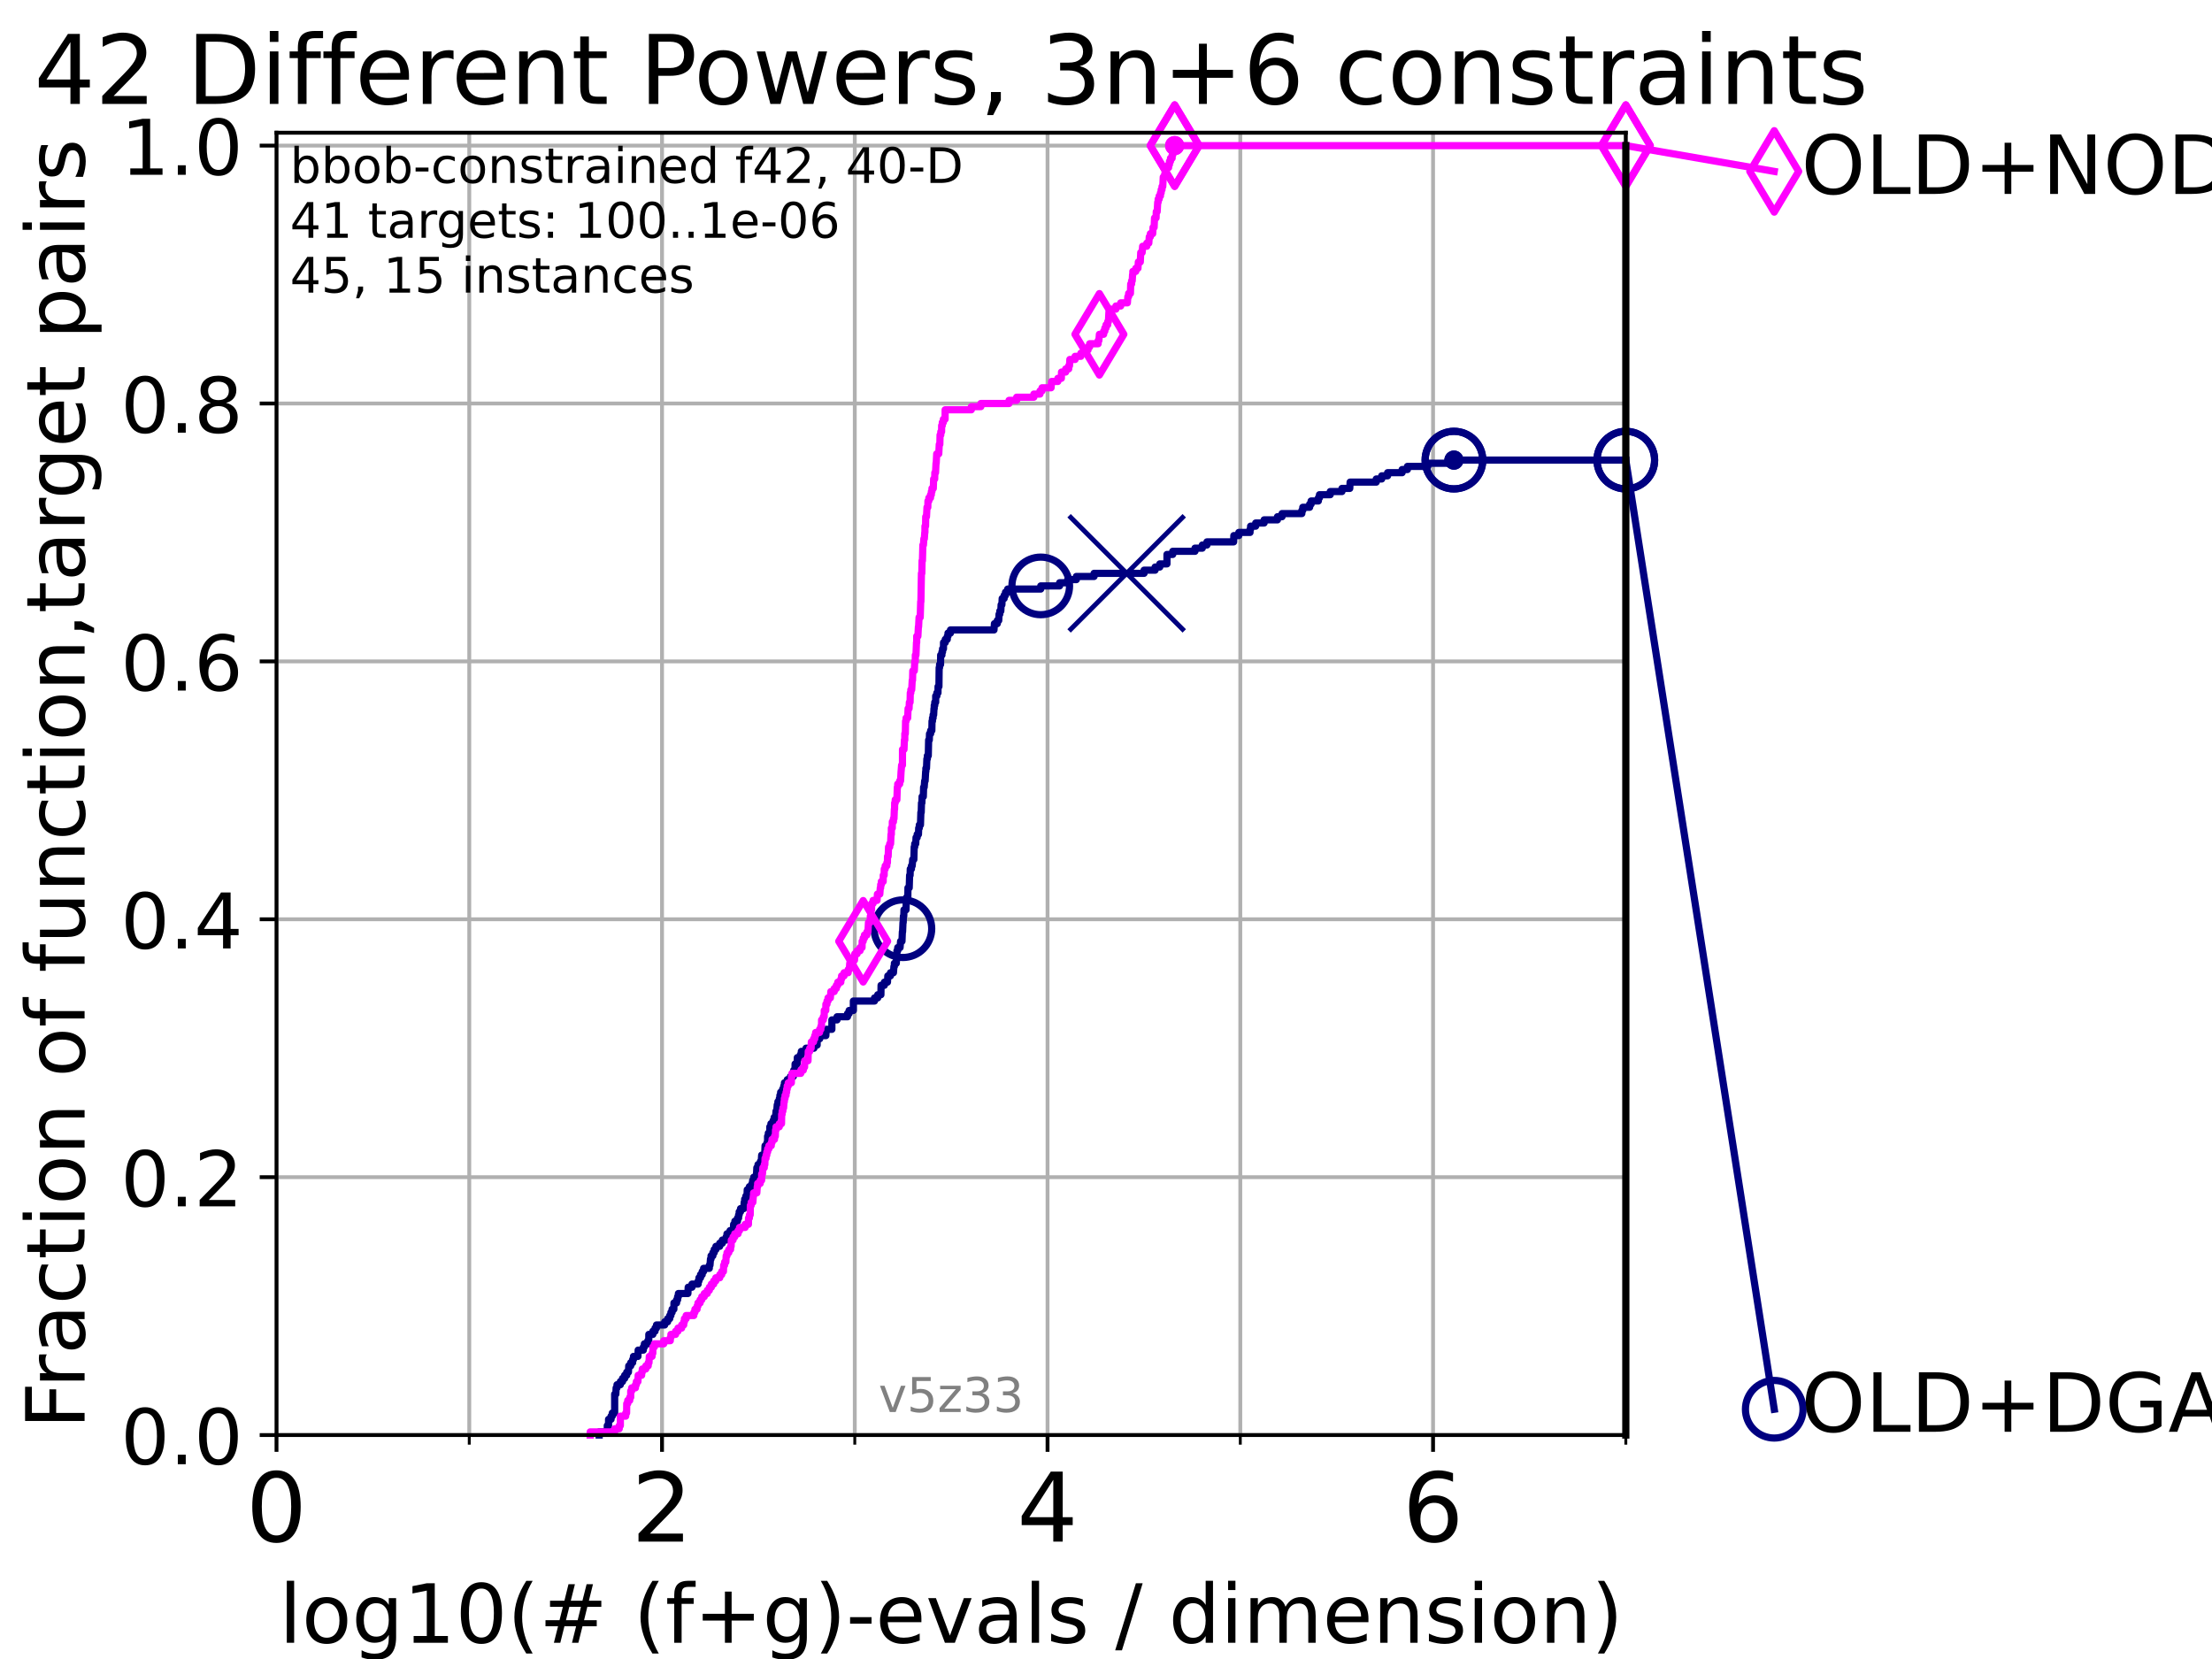 <?xml version="1.0" encoding="utf-8" standalone="no"?>
<!DOCTYPE svg PUBLIC "-//W3C//DTD SVG 1.1//EN"
  "http://www.w3.org/Graphics/SVG/1.1/DTD/svg11.dtd">
<!-- Created with matplotlib (https://matplotlib.org/) -->
<svg height="345.6pt" version="1.1" viewBox="0 0 460.8 345.6" width="460.8pt" xmlns="http://www.w3.org/2000/svg" xmlns:xlink="http://www.w3.org/1999/xlink">
 <defs>
  <style type="text/css">*{stroke-linecap:butt;stroke-linejoin:round;}</style>
 </defs>
 <g id="figure_1">
  <g id="patch_1">
   <path d="M 0 345.6 
L 460.8 345.6 
L 460.8 0 
L 0 0 
z
" style="fill:#ffffff;"/>
  </g>
  <g id="axes_1">
   <g id="patch_2">
    <path d="M 57.6 298.944 
L 338.688 298.944 
L 338.688 27.648 
L 57.6 27.648 
z
" style="fill:#ffffff;"/>
   </g>
   <g id="matplotlib.axis_1">
    <g id="xtick_1">
     <g id="line2d_1">
      <path clip-path="url(#pea77697147)" d="M 57.6 298.944 
L 57.6 27.648 
" style="fill:none;stroke:#b0b0b0;stroke-linecap:square;stroke-width:0.8;"/>
     </g>
     <g id="line2d_2">
      <defs>
       <path d="M 0 0 
L 0 3.5 
" id="ma911fe9daf" style="stroke:#000000;stroke-width:0.8;"/>
      </defs>
      <g>
       <use style="stroke:#000000;stroke-width:0.8;" x="57.6" xlink:href="#ma911fe9daf" y="298.944"/>
      </g>
     </g>
     <g id="text_1">
      <!-- 0 -->
      <g transform="translate(51.237 321.141)scale(0.2 -0.2)">
       <defs>
        <path d="M 31.781 66.406 
Q 24.172 66.406 20.328 58.906 
Q 16.5 51.422 16.5 36.375 
Q 16.5 21.391 20.328 13.891 
Q 24.172 6.391 31.781 6.391 
Q 39.453 6.391 43.281 13.891 
Q 47.125 21.391 47.125 36.375 
Q 47.125 51.422 43.281 58.906 
Q 39.453 66.406 31.781 66.406 
z
M 31.781 74.219 
Q 44.047 74.219 50.516 64.516 
Q 56.984 54.828 56.984 36.375 
Q 56.984 17.969 50.516 8.266 
Q 44.047 -1.422 31.781 -1.422 
Q 19.531 -1.422 13.062 8.266 
Q 6.594 17.969 6.594 36.375 
Q 6.594 54.828 13.062 64.516 
Q 19.531 74.219 31.781 74.219 
z
" id="DejaVuSans-48"/>
       </defs>
       <use xlink:href="#DejaVuSans-48"/>
      </g>
     </g>
    </g>
    <g id="xtick_2">
     <g id="line2d_3">
      <path clip-path="url(#pea77697147)" d="M 137.911 298.944 
L 137.911 27.648 
" style="fill:none;stroke:#b0b0b0;stroke-linecap:square;stroke-width:0.8;"/>
     </g>
     <g id="line2d_4">
      <g>
       <use style="stroke:#000000;stroke-width:0.8;" x="137.911" xlink:href="#ma911fe9daf" y="298.944"/>
      </g>
     </g>
     <g id="text_2">
      <!-- 2 -->
      <g transform="translate(131.548 321.141)scale(0.2 -0.2)">
       <defs>
        <path d="M 19.188 8.297 
L 53.609 8.297 
L 53.609 0 
L 7.328 0 
L 7.328 8.297 
Q 12.938 14.109 22.625 23.891 
Q 32.328 33.688 34.812 36.531 
Q 39.547 41.844 41.422 45.531 
Q 43.312 49.219 43.312 52.781 
Q 43.312 58.594 39.234 62.25 
Q 35.156 65.922 28.609 65.922 
Q 23.969 65.922 18.812 64.312 
Q 13.672 62.703 7.812 59.422 
L 7.812 69.391 
Q 13.766 71.781 18.938 73 
Q 24.125 74.219 28.422 74.219 
Q 39.75 74.219 46.484 68.547 
Q 53.219 62.891 53.219 53.422 
Q 53.219 48.922 51.531 44.891 
Q 49.859 40.875 45.406 35.406 
Q 44.188 33.984 37.641 27.219 
Q 31.109 20.453 19.188 8.297 
z
" id="DejaVuSans-50"/>
       </defs>
       <use xlink:href="#DejaVuSans-50"/>
      </g>
     </g>
    </g>
    <g id="xtick_3">
     <g id="line2d_5">
      <path clip-path="url(#pea77697147)" d="M 218.222 298.944 
L 218.222 27.648 
" style="fill:none;stroke:#b0b0b0;stroke-linecap:square;stroke-width:0.8;"/>
     </g>
     <g id="line2d_6">
      <g>
       <use style="stroke:#000000;stroke-width:0.8;" x="218.222" xlink:href="#ma911fe9daf" y="298.944"/>
      </g>
     </g>
     <g id="text_3">
      <!-- 4 -->
      <g transform="translate(211.859 321.141)scale(0.2 -0.2)">
       <defs>
        <path d="M 37.797 64.312 
L 12.891 25.391 
L 37.797 25.391 
z
M 35.203 72.906 
L 47.609 72.906 
L 47.609 25.391 
L 58.016 25.391 
L 58.016 17.188 
L 47.609 17.188 
L 47.609 0 
L 37.797 0 
L 37.797 17.188 
L 4.891 17.188 
L 4.891 26.703 
z
" id="DejaVuSans-52"/>
       </defs>
       <use xlink:href="#DejaVuSans-52"/>
      </g>
     </g>
    </g>
    <g id="xtick_4">
     <g id="line2d_7">
      <path clip-path="url(#pea77697147)" d="M 298.533 298.944 
L 298.533 27.648 
" style="fill:none;stroke:#b0b0b0;stroke-linecap:square;stroke-width:0.8;"/>
     </g>
     <g id="line2d_8">
      <g>
       <use style="stroke:#000000;stroke-width:0.8;" x="298.533" xlink:href="#ma911fe9daf" y="298.944"/>
      </g>
     </g>
     <g id="text_4">
      <!-- 6 -->
      <g transform="translate(292.17 321.141)scale(0.2 -0.2)">
       <defs>
        <path d="M 33.016 40.375 
Q 26.375 40.375 22.484 35.828 
Q 18.609 31.297 18.609 23.391 
Q 18.609 15.531 22.484 10.953 
Q 26.375 6.391 33.016 6.391 
Q 39.656 6.391 43.531 10.953 
Q 47.406 15.531 47.406 23.391 
Q 47.406 31.297 43.531 35.828 
Q 39.656 40.375 33.016 40.375 
z
M 52.594 71.297 
L 52.594 62.312 
Q 48.875 64.062 45.094 64.984 
Q 41.312 65.922 37.594 65.922 
Q 27.828 65.922 22.672 59.328 
Q 17.531 52.734 16.797 39.406 
Q 19.672 43.656 24.016 45.922 
Q 28.375 48.188 33.594 48.188 
Q 44.578 48.188 50.953 41.516 
Q 57.328 34.859 57.328 23.391 
Q 57.328 12.156 50.688 5.359 
Q 44.047 -1.422 33.016 -1.422 
Q 20.359 -1.422 13.672 8.266 
Q 6.984 17.969 6.984 36.375 
Q 6.984 53.656 15.188 63.938 
Q 23.391 74.219 37.203 74.219 
Q 40.922 74.219 44.703 73.484 
Q 48.484 72.75 52.594 71.297 
z
" id="DejaVuSans-54"/>
       </defs>
       <use xlink:href="#DejaVuSans-54"/>
      </g>
     </g>
    </g>
    <g id="xtick_5">
     <g id="line2d_9">
      <path clip-path="url(#pea77697147)" d="M 97.755 298.944 
L 97.755 27.648 
" style="fill:none;stroke:#b0b0b0;stroke-linecap:square;stroke-width:0.8;"/>
     </g>
     <g id="line2d_10">
      <defs>
       <path d="M 0 0 
L 0 2 
" id="m1c565d3233" style="stroke:#000000;stroke-width:0.6;"/>
      </defs>
      <g>
       <use style="stroke:#000000;stroke-width:0.6;" x="97.755" xlink:href="#m1c565d3233" y="298.944"/>
      </g>
     </g>
    </g>
    <g id="xtick_6">
     <g id="line2d_11">
      <path clip-path="url(#pea77697147)" d="M 178.066 298.944 
L 178.066 27.648 
" style="fill:none;stroke:#b0b0b0;stroke-linecap:square;stroke-width:0.8;"/>
     </g>
     <g id="line2d_12">
      <g>
       <use style="stroke:#000000;stroke-width:0.6;" x="178.066" xlink:href="#m1c565d3233" y="298.944"/>
      </g>
     </g>
    </g>
    <g id="xtick_7">
     <g id="line2d_13">
      <path clip-path="url(#pea77697147)" d="M 258.377 298.944 
L 258.377 27.648 
" style="fill:none;stroke:#b0b0b0;stroke-linecap:square;stroke-width:0.8;"/>
     </g>
     <g id="line2d_14">
      <g>
       <use style="stroke:#000000;stroke-width:0.6;" x="258.377" xlink:href="#m1c565d3233" y="298.944"/>
      </g>
     </g>
    </g>
    <g id="xtick_8">
     <g id="line2d_15">
      <path clip-path="url(#pea77697147)" d="M 338.688 298.944 
L 338.688 27.648 
" style="fill:none;stroke:#b0b0b0;stroke-linecap:square;stroke-width:0.8;"/>
     </g>
     <g id="line2d_16">
      <g>
       <use style="stroke:#000000;stroke-width:0.6;" x="338.688" xlink:href="#m1c565d3233" y="298.944"/>
      </g>
     </g>
    </g>
    <g id="text_5">
     <!-- log10(# (f+g)-evals / dimension) -->
     <g transform="translate(58.145 342.218)scale(0.17 -0.17)">
      <defs>
       <path d="M 9.422 75.984 
L 18.406 75.984 
L 18.406 0 
L 9.422 0 
z
" id="DejaVuSans-108"/>
       <path d="M 30.609 48.391 
Q 23.391 48.391 19.188 42.75 
Q 14.984 37.109 14.984 27.297 
Q 14.984 17.484 19.156 11.844 
Q 23.344 6.203 30.609 6.203 
Q 37.797 6.203 41.984 11.859 
Q 46.188 17.531 46.188 27.297 
Q 46.188 37.016 41.984 42.703 
Q 37.797 48.391 30.609 48.391 
z
M 30.609 56 
Q 42.328 56 49.016 48.375 
Q 55.719 40.766 55.719 27.297 
Q 55.719 13.875 49.016 6.219 
Q 42.328 -1.422 30.609 -1.422 
Q 18.844 -1.422 12.172 6.219 
Q 5.516 13.875 5.516 27.297 
Q 5.516 40.766 12.172 48.375 
Q 18.844 56 30.609 56 
z
" id="DejaVuSans-111"/>
       <path d="M 45.406 27.984 
Q 45.406 37.75 41.375 43.109 
Q 37.359 48.484 30.078 48.484 
Q 22.859 48.484 18.828 43.109 
Q 14.797 37.75 14.797 27.984 
Q 14.797 18.266 18.828 12.891 
Q 22.859 7.516 30.078 7.516 
Q 37.359 7.516 41.375 12.891 
Q 45.406 18.266 45.406 27.984 
z
M 54.391 6.781 
Q 54.391 -7.172 48.188 -13.984 
Q 42 -20.797 29.203 -20.797 
Q 24.469 -20.797 20.266 -20.094 
Q 16.062 -19.391 12.109 -17.922 
L 12.109 -9.188 
Q 16.062 -11.328 19.922 -12.344 
Q 23.781 -13.375 27.781 -13.375 
Q 36.625 -13.375 41.016 -8.766 
Q 45.406 -4.156 45.406 5.172 
L 45.406 9.625 
Q 42.625 4.781 38.281 2.391 
Q 33.938 0 27.875 0 
Q 17.828 0 11.672 7.656 
Q 5.516 15.328 5.516 27.984 
Q 5.516 40.672 11.672 48.328 
Q 17.828 56 27.875 56 
Q 33.938 56 38.281 53.609 
Q 42.625 51.219 45.406 46.391 
L 45.406 54.688 
L 54.391 54.688 
z
" id="DejaVuSans-103"/>
       <path d="M 12.406 8.297 
L 28.516 8.297 
L 28.516 63.922 
L 10.984 60.406 
L 10.984 69.391 
L 28.422 72.906 
L 38.281 72.906 
L 38.281 8.297 
L 54.391 8.297 
L 54.391 0 
L 12.406 0 
z
" id="DejaVuSans-49"/>
       <path d="M 31 75.875 
Q 24.469 64.656 21.281 53.656 
Q 18.109 42.672 18.109 31.391 
Q 18.109 20.125 21.312 9.062 
Q 24.516 -2 31 -13.188 
L 23.188 -13.188 
Q 15.875 -1.703 12.234 9.375 
Q 8.594 20.453 8.594 31.391 
Q 8.594 42.281 12.203 53.312 
Q 15.828 64.359 23.188 75.875 
z
" id="DejaVuSans-40"/>
       <path d="M 51.125 44 
L 36.922 44 
L 32.812 27.688 
L 47.125 27.688 
z
M 43.797 71.781 
L 38.719 51.516 
L 52.984 51.516 
L 58.109 71.781 
L 65.922 71.781 
L 60.891 51.516 
L 76.125 51.516 
L 76.125 44 
L 58.984 44 
L 54.984 27.688 
L 70.516 27.688 
L 70.516 20.219 
L 53.078 20.219 
L 48 0 
L 40.188 0 
L 45.219 20.219 
L 30.906 20.219 
L 25.875 0 
L 18.016 0 
L 23.094 20.219 
L 7.719 20.219 
L 7.719 27.688 
L 24.906 27.688 
L 29 44 
L 13.281 44 
L 13.281 51.516 
L 30.906 51.516 
L 35.891 71.781 
z
" id="DejaVuSans-35"/>
       <path id="DejaVuSans-32"/>
       <path d="M 37.109 75.984 
L 37.109 68.5 
L 28.516 68.5 
Q 23.688 68.5 21.797 66.547 
Q 19.922 64.594 19.922 59.516 
L 19.922 54.688 
L 34.719 54.688 
L 34.719 47.703 
L 19.922 47.703 
L 19.922 0 
L 10.891 0 
L 10.891 47.703 
L 2.297 47.703 
L 2.297 54.688 
L 10.891 54.688 
L 10.891 58.5 
Q 10.891 67.625 15.141 71.797 
Q 19.391 75.984 28.609 75.984 
z
" id="DejaVuSans-102"/>
       <path d="M 46 62.703 
L 46 35.5 
L 73.188 35.5 
L 73.188 27.203 
L 46 27.203 
L 46 0 
L 37.797 0 
L 37.797 27.203 
L 10.594 27.203 
L 10.594 35.5 
L 37.797 35.5 
L 37.797 62.703 
z
" id="DejaVuSans-43"/>
       <path d="M 8.016 75.875 
L 15.828 75.875 
Q 23.141 64.359 26.781 53.312 
Q 30.422 42.281 30.422 31.391 
Q 30.422 20.453 26.781 9.375 
Q 23.141 -1.703 15.828 -13.188 
L 8.016 -13.188 
Q 14.5 -2 17.703 9.062 
Q 20.906 20.125 20.906 31.391 
Q 20.906 42.672 17.703 53.656 
Q 14.5 64.656 8.016 75.875 
z
" id="DejaVuSans-41"/>
       <path d="M 4.891 31.391 
L 31.203 31.391 
L 31.203 23.391 
L 4.891 23.391 
z
" id="DejaVuSans-45"/>
       <path d="M 56.203 29.594 
L 56.203 25.203 
L 14.891 25.203 
Q 15.484 15.922 20.484 11.062 
Q 25.484 6.203 34.422 6.203 
Q 39.594 6.203 44.453 7.469 
Q 49.312 8.734 54.109 11.281 
L 54.109 2.781 
Q 49.266 0.734 44.188 -0.344 
Q 39.109 -1.422 33.891 -1.422 
Q 20.797 -1.422 13.156 6.188 
Q 5.516 13.812 5.516 26.812 
Q 5.516 40.234 12.766 48.109 
Q 20.016 56 32.328 56 
Q 43.359 56 49.781 48.891 
Q 56.203 41.797 56.203 29.594 
z
M 47.219 32.234 
Q 47.125 39.594 43.094 43.984 
Q 39.062 48.391 32.422 48.391 
Q 24.906 48.391 20.391 44.141 
Q 15.875 39.891 15.188 32.172 
z
" id="DejaVuSans-101"/>
       <path d="M 2.984 54.688 
L 12.5 54.688 
L 29.594 8.797 
L 46.688 54.688 
L 56.203 54.688 
L 35.688 0 
L 23.484 0 
z
" id="DejaVuSans-118"/>
       <path d="M 34.281 27.484 
Q 23.391 27.484 19.188 25 
Q 14.984 22.516 14.984 16.5 
Q 14.984 11.719 18.141 8.906 
Q 21.297 6.109 26.703 6.109 
Q 34.188 6.109 38.703 11.406 
Q 43.219 16.703 43.219 25.484 
L 43.219 27.484 
z
M 52.203 31.203 
L 52.203 0 
L 43.219 0 
L 43.219 8.297 
Q 40.141 3.328 35.547 0.953 
Q 30.953 -1.422 24.312 -1.422 
Q 15.922 -1.422 10.953 3.297 
Q 6 8.016 6 15.922 
Q 6 25.141 12.172 29.828 
Q 18.359 34.516 30.609 34.516 
L 43.219 34.516 
L 43.219 35.406 
Q 43.219 41.609 39.141 45 
Q 35.062 48.391 27.688 48.391 
Q 23 48.391 18.547 47.266 
Q 14.109 46.141 10.016 43.891 
L 10.016 52.203 
Q 14.938 54.109 19.578 55.047 
Q 24.219 56 28.609 56 
Q 40.484 56 46.344 49.844 
Q 52.203 43.703 52.203 31.203 
z
" id="DejaVuSans-97"/>
       <path d="M 44.281 53.078 
L 44.281 44.578 
Q 40.484 46.531 36.375 47.5 
Q 32.281 48.484 27.875 48.484 
Q 21.188 48.484 17.844 46.438 
Q 14.5 44.391 14.5 40.281 
Q 14.5 37.156 16.891 35.375 
Q 19.281 33.594 26.516 31.984 
L 29.594 31.297 
Q 39.156 29.25 43.188 25.516 
Q 47.219 21.781 47.219 15.094 
Q 47.219 7.469 41.188 3.016 
Q 35.156 -1.422 24.609 -1.422 
Q 20.219 -1.422 15.453 -0.562 
Q 10.688 0.297 5.422 2 
L 5.422 11.281 
Q 10.406 8.688 15.234 7.391 
Q 20.062 6.109 24.812 6.109 
Q 31.156 6.109 34.562 8.281 
Q 37.984 10.453 37.984 14.406 
Q 37.984 18.062 35.516 20.016 
Q 33.062 21.969 24.703 23.781 
L 21.578 24.516 
Q 13.234 26.266 9.516 29.906 
Q 5.812 33.547 5.812 39.891 
Q 5.812 47.609 11.281 51.797 
Q 16.75 56 26.812 56 
Q 31.781 56 36.172 55.266 
Q 40.578 54.547 44.281 53.078 
z
" id="DejaVuSans-115"/>
       <path d="M 25.391 72.906 
L 33.688 72.906 
L 8.297 -9.281 
L 0 -9.281 
z
" id="DejaVuSans-47"/>
       <path d="M 45.406 46.391 
L 45.406 75.984 
L 54.391 75.984 
L 54.391 0 
L 45.406 0 
L 45.406 8.203 
Q 42.578 3.328 38.25 0.953 
Q 33.938 -1.422 27.875 -1.422 
Q 17.969 -1.422 11.734 6.484 
Q 5.516 14.406 5.516 27.297 
Q 5.516 40.188 11.734 48.094 
Q 17.969 56 27.875 56 
Q 33.938 56 38.25 53.625 
Q 42.578 51.266 45.406 46.391 
z
M 14.797 27.297 
Q 14.797 17.391 18.875 11.75 
Q 22.953 6.109 30.078 6.109 
Q 37.203 6.109 41.297 11.75 
Q 45.406 17.391 45.406 27.297 
Q 45.406 37.203 41.297 42.844 
Q 37.203 48.484 30.078 48.484 
Q 22.953 48.484 18.875 42.844 
Q 14.797 37.203 14.797 27.297 
z
" id="DejaVuSans-100"/>
       <path d="M 9.422 54.688 
L 18.406 54.688 
L 18.406 0 
L 9.422 0 
z
M 9.422 75.984 
L 18.406 75.984 
L 18.406 64.594 
L 9.422 64.594 
z
" id="DejaVuSans-105"/>
       <path d="M 52 44.188 
Q 55.375 50.25 60.062 53.125 
Q 64.75 56 71.094 56 
Q 79.641 56 84.281 50.016 
Q 88.922 44.047 88.922 33.016 
L 88.922 0 
L 79.891 0 
L 79.891 32.719 
Q 79.891 40.578 77.094 44.375 
Q 74.312 48.188 68.609 48.188 
Q 61.625 48.188 57.562 43.547 
Q 53.516 38.922 53.516 30.906 
L 53.516 0 
L 44.484 0 
L 44.484 32.719 
Q 44.484 40.625 41.703 44.406 
Q 38.922 48.188 33.109 48.188 
Q 26.219 48.188 22.156 43.531 
Q 18.109 38.875 18.109 30.906 
L 18.109 0 
L 9.078 0 
L 9.078 54.688 
L 18.109 54.688 
L 18.109 46.188 
Q 21.188 51.219 25.484 53.609 
Q 29.781 56 35.688 56 
Q 41.656 56 45.828 52.969 
Q 50 49.953 52 44.188 
z
" id="DejaVuSans-109"/>
       <path d="M 54.891 33.016 
L 54.891 0 
L 45.906 0 
L 45.906 32.719 
Q 45.906 40.484 42.875 44.328 
Q 39.844 48.188 33.797 48.188 
Q 26.516 48.188 22.312 43.547 
Q 18.109 38.922 18.109 30.906 
L 18.109 0 
L 9.078 0 
L 9.078 54.688 
L 18.109 54.688 
L 18.109 46.188 
Q 21.344 51.125 25.703 53.562 
Q 30.078 56 35.797 56 
Q 45.219 56 50.047 50.172 
Q 54.891 44.344 54.891 33.016 
z
" id="DejaVuSans-110"/>
      </defs>
      <use xlink:href="#DejaVuSans-108"/>
      <use x="27.783" xlink:href="#DejaVuSans-111"/>
      <use x="88.965" xlink:href="#DejaVuSans-103"/>
      <use x="152.441" xlink:href="#DejaVuSans-49"/>
      <use x="216.064" xlink:href="#DejaVuSans-48"/>
      <use x="279.688" xlink:href="#DejaVuSans-40"/>
      <use x="318.701" xlink:href="#DejaVuSans-35"/>
      <use x="402.49" xlink:href="#DejaVuSans-32"/>
      <use x="434.277" xlink:href="#DejaVuSans-40"/>
      <use x="473.291" xlink:href="#DejaVuSans-102"/>
      <use x="508.496" xlink:href="#DejaVuSans-43"/>
      <use x="592.285" xlink:href="#DejaVuSans-103"/>
      <use x="655.762" xlink:href="#DejaVuSans-41"/>
      <use x="694.775" xlink:href="#DejaVuSans-45"/>
      <use x="730.859" xlink:href="#DejaVuSans-101"/>
      <use x="792.383" xlink:href="#DejaVuSans-118"/>
      <use x="851.562" xlink:href="#DejaVuSans-97"/>
      <use x="912.842" xlink:href="#DejaVuSans-108"/>
      <use x="940.625" xlink:href="#DejaVuSans-115"/>
      <use x="992.725" xlink:href="#DejaVuSans-32"/>
      <use x="1024.512" xlink:href="#DejaVuSans-47"/>
      <use x="1058.203" xlink:href="#DejaVuSans-32"/>
      <use x="1089.99" xlink:href="#DejaVuSans-100"/>
      <use x="1153.467" xlink:href="#DejaVuSans-105"/>
      <use x="1181.25" xlink:href="#DejaVuSans-109"/>
      <use x="1278.662" xlink:href="#DejaVuSans-101"/>
      <use x="1340.186" xlink:href="#DejaVuSans-110"/>
      <use x="1403.564" xlink:href="#DejaVuSans-115"/>
      <use x="1455.664" xlink:href="#DejaVuSans-105"/>
      <use x="1483.447" xlink:href="#DejaVuSans-111"/>
      <use x="1544.629" xlink:href="#DejaVuSans-110"/>
      <use x="1608.008" xlink:href="#DejaVuSans-41"/>
     </g>
    </g>
   </g>
   <g id="matplotlib.axis_2">
    <g id="ytick_1">
     <g id="line2d_17">
      <path clip-path="url(#pea77697147)" d="M 57.6 298.944 
L 338.688 298.944 
" style="fill:none;stroke:#b0b0b0;stroke-linecap:square;stroke-width:0.8;"/>
     </g>
     <g id="line2d_18">
      <defs>
       <path d="M 0 0 
L -3.5 0 
" id="m85f3ae86da" style="stroke:#000000;stroke-width:0.8;"/>
      </defs>
      <g>
       <use style="stroke:#000000;stroke-width:0.8;" x="57.6" xlink:href="#m85f3ae86da" y="298.944"/>
      </g>
     </g>
     <g id="text_6">
      <!-- 0.0 -->
      <g transform="translate(25.155 305.023)scale(0.16 -0.16)">
       <defs>
        <path d="M 10.688 12.406 
L 21 12.406 
L 21 0 
L 10.688 0 
z
" id="DejaVuSans-46"/>
       </defs>
       <use xlink:href="#DejaVuSans-48"/>
       <use x="63.623" xlink:href="#DejaVuSans-46"/>
       <use x="95.41" xlink:href="#DejaVuSans-48"/>
      </g>
     </g>
    </g>
    <g id="ytick_2">
     <g id="line2d_19">
      <path clip-path="url(#pea77697147)" d="M 57.6 245.222 
L 338.688 245.222 
" style="fill:none;stroke:#b0b0b0;stroke-linecap:square;stroke-width:0.8;"/>
     </g>
     <g id="line2d_20">
      <g>
       <use style="stroke:#000000;stroke-width:0.8;" x="57.6" xlink:href="#m85f3ae86da" y="245.222"/>
      </g>
     </g>
     <g id="text_7">
      <!-- 0.2 -->
      <g transform="translate(25.155 251.301)scale(0.16 -0.16)">
       <use xlink:href="#DejaVuSans-48"/>
       <use x="63.623" xlink:href="#DejaVuSans-46"/>
       <use x="95.41" xlink:href="#DejaVuSans-50"/>
      </g>
     </g>
    </g>
    <g id="ytick_3">
     <g id="line2d_21">
      <path clip-path="url(#pea77697147)" d="M 57.6 191.5 
L 338.688 191.5 
" style="fill:none;stroke:#b0b0b0;stroke-linecap:square;stroke-width:0.8;"/>
     </g>
     <g id="line2d_22">
      <g>
       <use style="stroke:#000000;stroke-width:0.8;" x="57.6" xlink:href="#m85f3ae86da" y="191.5"/>
      </g>
     </g>
     <g id="text_8">
      <!-- 0.4 -->
      <g transform="translate(25.155 197.579)scale(0.16 -0.16)">
       <use xlink:href="#DejaVuSans-48"/>
       <use x="63.623" xlink:href="#DejaVuSans-46"/>
       <use x="95.41" xlink:href="#DejaVuSans-52"/>
      </g>
     </g>
    </g>
    <g id="ytick_4">
     <g id="line2d_23">
      <path clip-path="url(#pea77697147)" d="M 57.6 137.778 
L 338.688 137.778 
" style="fill:none;stroke:#b0b0b0;stroke-linecap:square;stroke-width:0.8;"/>
     </g>
     <g id="line2d_24">
      <g>
       <use style="stroke:#000000;stroke-width:0.8;" x="57.6" xlink:href="#m85f3ae86da" y="137.778"/>
      </g>
     </g>
     <g id="text_9">
      <!-- 0.6 -->
      <g transform="translate(25.155 143.857)scale(0.16 -0.16)">
       <use xlink:href="#DejaVuSans-48"/>
       <use x="63.623" xlink:href="#DejaVuSans-46"/>
       <use x="95.41" xlink:href="#DejaVuSans-54"/>
      </g>
     </g>
    </g>
    <g id="ytick_5">
     <g id="line2d_25">
      <path clip-path="url(#pea77697147)" d="M 57.6 84.056 
L 338.688 84.056 
" style="fill:none;stroke:#b0b0b0;stroke-linecap:square;stroke-width:0.8;"/>
     </g>
     <g id="line2d_26">
      <g>
       <use style="stroke:#000000;stroke-width:0.8;" x="57.6" xlink:href="#m85f3ae86da" y="84.056"/>
      </g>
     </g>
     <g id="text_10">
      <!-- 0.8 -->
      <g transform="translate(25.155 90.135)scale(0.16 -0.16)">
       <defs>
        <path d="M 31.781 34.625 
Q 24.75 34.625 20.719 30.859 
Q 16.703 27.094 16.703 20.516 
Q 16.703 13.922 20.719 10.156 
Q 24.75 6.391 31.781 6.391 
Q 38.812 6.391 42.859 10.172 
Q 46.922 13.969 46.922 20.516 
Q 46.922 27.094 42.891 30.859 
Q 38.875 34.625 31.781 34.625 
z
M 21.922 38.812 
Q 15.578 40.375 12.031 44.719 
Q 8.5 49.078 8.5 55.328 
Q 8.5 64.062 14.719 69.141 
Q 20.953 74.219 31.781 74.219 
Q 42.672 74.219 48.875 69.141 
Q 55.078 64.062 55.078 55.328 
Q 55.078 49.078 51.531 44.719 
Q 48 40.375 41.703 38.812 
Q 48.828 37.156 52.797 32.312 
Q 56.781 27.484 56.781 20.516 
Q 56.781 9.906 50.312 4.234 
Q 43.844 -1.422 31.781 -1.422 
Q 19.734 -1.422 13.25 4.234 
Q 6.781 9.906 6.781 20.516 
Q 6.781 27.484 10.781 32.312 
Q 14.797 37.156 21.922 38.812 
z
M 18.312 54.391 
Q 18.312 48.734 21.844 45.562 
Q 25.391 42.391 31.781 42.391 
Q 38.141 42.391 41.719 45.562 
Q 45.312 48.734 45.312 54.391 
Q 45.312 60.062 41.719 63.234 
Q 38.141 66.406 31.781 66.406 
Q 25.391 66.406 21.844 63.234 
Q 18.312 60.062 18.312 54.391 
z
" id="DejaVuSans-56"/>
       </defs>
       <use xlink:href="#DejaVuSans-48"/>
       <use x="63.623" xlink:href="#DejaVuSans-46"/>
       <use x="95.41" xlink:href="#DejaVuSans-56"/>
      </g>
     </g>
    </g>
    <g id="ytick_6">
     <g id="line2d_27">
      <path clip-path="url(#pea77697147)" d="M 57.6 30.334 
L 338.688 30.334 
" style="fill:none;stroke:#b0b0b0;stroke-linecap:square;stroke-width:0.8;"/>
     </g>
     <g id="line2d_28">
      <g>
       <use style="stroke:#000000;stroke-width:0.8;" x="57.6" xlink:href="#m85f3ae86da" y="30.334"/>
      </g>
     </g>
     <g id="text_11">
      <!-- 1.0 -->
      <g transform="translate(25.155 36.413)scale(0.16 -0.16)">
       <use xlink:href="#DejaVuSans-49"/>
       <use x="63.623" xlink:href="#DejaVuSans-46"/>
       <use x="95.41" xlink:href="#DejaVuSans-48"/>
      </g>
     </g>
    </g>
    <g id="text_12">
     <!-- Fraction of function,target pairs -->
     <g transform="translate(17.62 297.681)rotate(-90)scale(0.17 -0.17)">
      <defs>
       <path d="M 9.812 72.906 
L 51.703 72.906 
L 51.703 64.594 
L 19.672 64.594 
L 19.672 43.109 
L 48.578 43.109 
L 48.578 34.812 
L 19.672 34.812 
L 19.672 0 
L 9.812 0 
z
" id="DejaVuSans-70"/>
       <path d="M 41.109 46.297 
Q 39.594 47.172 37.812 47.578 
Q 36.031 48 33.891 48 
Q 26.266 48 22.188 43.047 
Q 18.109 38.094 18.109 28.812 
L 18.109 0 
L 9.078 0 
L 9.078 54.688 
L 18.109 54.688 
L 18.109 46.188 
Q 20.953 51.172 25.484 53.578 
Q 30.031 56 36.531 56 
Q 37.453 56 38.578 55.875 
Q 39.703 55.766 41.062 55.516 
z
" id="DejaVuSans-114"/>
       <path d="M 48.781 52.594 
L 48.781 44.188 
Q 44.969 46.297 41.141 47.344 
Q 37.312 48.391 33.406 48.391 
Q 24.656 48.391 19.812 42.844 
Q 14.984 37.312 14.984 27.297 
Q 14.984 17.281 19.812 11.734 
Q 24.656 6.203 33.406 6.203 
Q 37.312 6.203 41.141 7.25 
Q 44.969 8.297 48.781 10.406 
L 48.781 2.094 
Q 45.016 0.344 40.984 -0.531 
Q 36.969 -1.422 32.422 -1.422 
Q 20.062 -1.422 12.781 6.344 
Q 5.516 14.109 5.516 27.297 
Q 5.516 40.672 12.859 48.328 
Q 20.219 56 33.016 56 
Q 37.156 56 41.109 55.141 
Q 45.062 54.297 48.781 52.594 
z
" id="DejaVuSans-99"/>
       <path d="M 18.312 70.219 
L 18.312 54.688 
L 36.812 54.688 
L 36.812 47.703 
L 18.312 47.703 
L 18.312 18.016 
Q 18.312 11.328 20.141 9.422 
Q 21.969 7.516 27.594 7.516 
L 36.812 7.516 
L 36.812 0 
L 27.594 0 
Q 17.188 0 13.234 3.875 
Q 9.281 7.766 9.281 18.016 
L 9.281 47.703 
L 2.688 47.703 
L 2.688 54.688 
L 9.281 54.688 
L 9.281 70.219 
z
" id="DejaVuSans-116"/>
       <path d="M 8.5 21.578 
L 8.5 54.688 
L 17.484 54.688 
L 17.484 21.922 
Q 17.484 14.156 20.5 10.266 
Q 23.531 6.391 29.594 6.391 
Q 36.859 6.391 41.078 11.031 
Q 45.312 15.672 45.312 23.688 
L 45.312 54.688 
L 54.297 54.688 
L 54.297 0 
L 45.312 0 
L 45.312 8.406 
Q 42.047 3.422 37.719 1 
Q 33.406 -1.422 27.688 -1.422 
Q 18.266 -1.422 13.375 4.438 
Q 8.5 10.297 8.5 21.578 
z
M 31.109 56 
z
" id="DejaVuSans-117"/>
       <path d="M 11.719 12.406 
L 22.016 12.406 
L 22.016 4 
L 14.016 -11.625 
L 7.719 -11.625 
L 11.719 4 
z
" id="DejaVuSans-44"/>
       <path d="M 18.109 8.203 
L 18.109 -20.797 
L 9.078 -20.797 
L 9.078 54.688 
L 18.109 54.688 
L 18.109 46.391 
Q 20.953 51.266 25.266 53.625 
Q 29.594 56 35.594 56 
Q 45.562 56 51.781 48.094 
Q 58.016 40.188 58.016 27.297 
Q 58.016 14.406 51.781 6.484 
Q 45.562 -1.422 35.594 -1.422 
Q 29.594 -1.422 25.266 0.953 
Q 20.953 3.328 18.109 8.203 
z
M 48.688 27.297 
Q 48.688 37.203 44.609 42.844 
Q 40.531 48.484 33.406 48.484 
Q 26.266 48.484 22.188 42.844 
Q 18.109 37.203 18.109 27.297 
Q 18.109 17.391 22.188 11.75 
Q 26.266 6.109 33.406 6.109 
Q 40.531 6.109 44.609 11.75 
Q 48.688 17.391 48.688 27.297 
z
" id="DejaVuSans-112"/>
      </defs>
      <use xlink:href="#DejaVuSans-70"/>
      <use x="50.27" xlink:href="#DejaVuSans-114"/>
      <use x="91.383" xlink:href="#DejaVuSans-97"/>
      <use x="152.662" xlink:href="#DejaVuSans-99"/>
      <use x="207.643" xlink:href="#DejaVuSans-116"/>
      <use x="246.852" xlink:href="#DejaVuSans-105"/>
      <use x="274.635" xlink:href="#DejaVuSans-111"/>
      <use x="335.816" xlink:href="#DejaVuSans-110"/>
      <use x="399.195" xlink:href="#DejaVuSans-32"/>
      <use x="430.982" xlink:href="#DejaVuSans-111"/>
      <use x="492.164" xlink:href="#DejaVuSans-102"/>
      <use x="527.369" xlink:href="#DejaVuSans-32"/>
      <use x="559.156" xlink:href="#DejaVuSans-102"/>
      <use x="594.361" xlink:href="#DejaVuSans-117"/>
      <use x="657.74" xlink:href="#DejaVuSans-110"/>
      <use x="721.119" xlink:href="#DejaVuSans-99"/>
      <use x="776.1" xlink:href="#DejaVuSans-116"/>
      <use x="815.309" xlink:href="#DejaVuSans-105"/>
      <use x="843.092" xlink:href="#DejaVuSans-111"/>
      <use x="904.273" xlink:href="#DejaVuSans-110"/>
      <use x="967.652" xlink:href="#DejaVuSans-44"/>
      <use x="999.439" xlink:href="#DejaVuSans-116"/>
      <use x="1038.648" xlink:href="#DejaVuSans-97"/>
      <use x="1099.928" xlink:href="#DejaVuSans-114"/>
      <use x="1139.291" xlink:href="#DejaVuSans-103"/>
      <use x="1202.768" xlink:href="#DejaVuSans-101"/>
      <use x="1264.291" xlink:href="#DejaVuSans-116"/>
      <use x="1303.5" xlink:href="#DejaVuSans-32"/>
      <use x="1335.287" xlink:href="#DejaVuSans-112"/>
      <use x="1398.764" xlink:href="#DejaVuSans-97"/>
      <use x="1460.043" xlink:href="#DejaVuSans-105"/>
      <use x="1487.826" xlink:href="#DejaVuSans-114"/>
      <use x="1528.939" xlink:href="#DejaVuSans-115"/>
     </g>
    </g>
   </g>
   <g id="line2d_29">
    <defs>
     <path d="M 0 1.5 
C 0.398 1.5 0.779 1.342 1.061 1.061 
C 1.342 0.779 1.5 0.398 1.5 0 
C 1.5 -0.398 1.342 -0.779 1.061 -1.061 
C 0.779 -1.342 0.398 -1.5 0 -1.5 
C -0.398 -1.5 -0.779 -1.342 -1.061 -1.061 
C -1.342 -0.779 -1.5 -0.398 -1.5 0 
C -1.5 0.398 -1.342 0.779 -1.061 1.061 
C -0.779 1.342 -0.398 1.5 0 1.5 
z
" id="mdf011c2759" style="stroke:#000080;"/>
    </defs>
    <g>
     <use style="fill:#000080;stroke:#000080;" x="302.882" xlink:href="#mdf011c2759" y="95.849"/>
     <use style="fill:#000080;stroke:#000080;" x="302.882" xlink:href="#mdf011c2759" y="95.849"/>
    </g>
   </g>
   <g id="line2d_30">
    <path d="M 124.818 298.944 
L 124.818 298.289 
L 126.507 298.289 
L 126.507 296.979 
L 126.773 296.979 
L 126.773 295.668 
L 127.294 295.668 
L 127.294 295.013 
L 127.548 295.013 
L 127.548 294.358 
L 128.047 294.358 
L 128.047 290.427 
L 128.291 290.427 
L 128.351 289.117 
L 128.531 289.117 
L 128.531 288.462 
L 129.233 288.462 
L 129.233 287.807 
L 129.686 287.807 
L 129.686 287.151 
L 130.128 287.151 
L 130.128 286.496 
L 130.559 286.496 
L 130.559 285.841 
L 130.914 285.841 
L 130.979 284.531 
L 131.389 284.531 
L 131.389 283.876 
L 131.79 283.876 
L 131.79 283.22 
L 131.963 283.22 
L 131.963 282.565 
L 132.894 282.565 
L 132.94 281.255 
L 134.019 281.255 
L 134.019 280.6 
L 134.236 280.6 
L 134.236 279.945 
L 134.953 279.945 
L 134.953 279.29 
L 135.148 279.29 
L 135.159 277.979 
L 136.005 277.979 
L 136.005 277.324 
L 136.457 277.324 
L 136.457 276.669 
L 136.757 276.669 
L 136.757 276.014 
L 138.469 276.014 
L 138.469 275.359 
L 139.083 275.359 
L 139.083 274.704 
L 139.517 274.704 
L 139.517 274.048 
L 139.762 274.048 
L 139.762 273.393 
L 140.011 273.393 
L 140.011 272.738 
L 140.379 272.738 
L 140.394 271.428 
L 140.944 271.428 
L 140.944 270.773 
L 141.156 270.773 
L 141.156 270.118 
L 141.321 270.118 
L 141.321 269.462 
L 143.305 269.462 
L 143.363 268.152 
L 144.155 268.152 
L 144.155 267.497 
L 145.441 267.497 
L 145.441 266.842 
L 145.604 266.842 
L 145.604 266.187 
L 145.932 266.187 
L 145.932 265.532 
L 146.281 265.532 
L 146.281 264.876 
L 146.57 264.876 
L 146.57 264.221 
L 147.76 264.221 
L 147.76 263.566 
L 147.903 263.566 
L 148.006 262.256 
L 148.127 262.256 
L 148.127 261.601 
L 148.502 261.601 
L 148.502 260.946 
L 148.78 260.946 
L 148.78 260.29 
L 149.141 260.29 
L 149.141 259.635 
L 149.929 259.635 
L 149.929 258.98 
L 150.48 258.98 
L 150.48 258.325 
L 151.264 258.325 
L 151.264 257.67 
L 151.442 257.67 
L 151.442 257.015 
L 152.08 257.015 
L 152.08 256.36 
L 152.767 256.36 
L 152.826 255.049 
L 153.087 255.049 
L 153.087 254.394 
L 153.634 254.394 
L 153.634 253.739 
L 153.862 253.739 
L 153.862 253.084 
L 153.984 253.084 
L 153.984 252.429 
L 154.266 252.429 
L 154.266 251.773 
L 154.946 251.773 
L 155.025 250.463 
L 155.126 250.463 
L 155.126 249.808 
L 155.38 249.808 
L 155.38 249.153 
L 155.609 249.153 
L 155.663 247.843 
L 156.114 247.843 
L 156.114 247.187 
L 156.646 247.187 
L 156.646 246.532 
L 156.789 246.532 
L 156.789 245.877 
L 157.023 245.877 
L 157.023 245.222 
L 157.563 245.222 
L 157.664 243.257 
L 157.907 243.257 
L 157.907 242.601 
L 158.412 242.601 
L 158.412 241.946 
L 158.583 241.946 
L 158.668 240.636 
L 159.291 240.636 
L 159.375 238.671 
L 159.778 238.671 
L 159.778 238.015 
L 159.897 238.015 
L 159.9 236.705 
L 160.055 236.705 
L 160.055 236.05 
L 160.365 236.05 
L 160.365 234.74 
L 160.595 234.74 
L 160.595 234.085 
L 161.054 234.085 
L 161.054 233.429 
L 161.266 233.429 
L 161.266 232.774 
L 161.556 232.774 
L 161.663 231.464 
L 161.806 231.464 
L 161.912 230.154 
L 162.052 230.154 
L 162.052 229.499 
L 162.346 229.499 
L 162.346 228.843 
L 162.466 228.843 
L 162.466 228.188 
L 162.621 228.188 
L 162.621 227.533 
L 163.037 227.533 
L 163.037 226.878 
L 163.267 226.878 
L 163.267 226.223 
L 163.411 226.223 
L 163.411 225.568 
L 164.001 225.568 
L 164.001 224.912 
L 164.664 224.912 
L 164.664 224.257 
L 165.266 224.257 
L 165.353 222.947 
L 165.614 222.947 
L 165.633 221.637 
L 166.062 221.637 
L 166.09 220.326 
L 166.746 220.326 
L 166.746 219.671 
L 166.929 219.671 
L 166.929 219.016 
L 167.905 219.016 
L 167.905 218.361 
L 169.559 218.361 
L 169.559 217.706 
L 170.226 217.706 
L 170.24 216.396 
L 170.766 216.396 
L 170.766 215.74 
L 172.044 215.74 
L 172.112 214.43 
L 173.295 214.43 
L 173.295 212.465 
L 174.372 212.465 
L 174.372 211.81 
L 176.548 211.81 
L 176.548 211.154 
L 176.883 211.154 
L 176.883 210.499 
L 177.771 210.499 
L 177.771 208.534 
L 182.174 208.534 
L 182.174 207.879 
L 182.848 207.879 
L 182.848 207.224 
L 183.51 207.224 
L 183.541 205.258 
L 184.233 205.258 
L 184.233 204.603 
L 184.877 204.603 
L 184.949 203.293 
L 185.497 203.293 
L 185.497 202.638 
L 186.122 202.638 
L 186.219 201.327 
L 186.315 201.327 
L 186.315 200.672 
L 186.714 200.672 
L 186.798 199.362 
L 186.829 199.362 
L 186.85 198.052 
L 187.015 198.052 
L 187.015 197.396 
L 187.499 197.396 
L 187.604 196.086 
L 187.899 196.086 
L 187.979 194.121 
L 188.024 194.121 
L 188.11 192.155 
L 188.155 192.155 
L 188.192 190.845 
L 188.274 190.845 
L 188.312 189.535 
L 188.738 189.535 
L 188.794 187.569 
L 188.868 187.569 
L 188.868 186.914 
L 189.116 186.914 
L 189.143 184.949 
L 189.406 184.949 
L 189.489 182.328 
L 189.592 182.328 
L 189.625 181.018 
L 189.868 181.018 
L 189.868 180.363 
L 190.03 180.363 
L 190.126 179.052 
L 190.373 179.052 
L 190.444 176.432 
L 190.55 176.432 
L 190.55 175.777 
L 190.764 175.777 
L 190.827 174.466 
L 191.063 174.466 
L 191.063 173.811 
L 191.332 173.811 
L 191.379 172.501 
L 191.507 172.501 
L 191.507 171.846 
L 191.749 171.846 
L 191.833 169.225 
L 191.908 169.225 
L 191.962 167.26 
L 192.045 167.26 
L 192.087 165.949 
L 192.344 165.949 
L 192.404 163.984 
L 192.525 163.984 
L 192.622 162.674 
L 192.722 162.674 
L 192.832 160.708 
L 192.874 160.708 
L 192.874 160.053 
L 193.005 160.053 
L 193.085 158.088 
L 193.185 158.088 
L 193.185 157.432 
L 193.378 157.432 
L 193.45 154.157 
L 193.593 154.157 
L 193.634 152.846 
L 193.869 152.846 
L 193.869 152.191 
L 194.121 152.191 
L 194.157 150.226 
L 194.252 150.226 
L 194.252 149.571 
L 194.382 149.571 
L 194.382 148.916 
L 194.498 148.916 
L 194.563 147.605 
L 194.616 147.605 
L 194.616 146.95 
L 194.728 146.95 
L 194.728 146.295 
L 194.92 146.295 
L 194.921 144.985 
L 195.164 144.985 
L 195.164 144.33 
L 195.4 144.33 
L 195.413 143.019 
L 195.598 143.019 
L 195.644 139.088 
L 195.726 139.088 
L 195.726 138.433 
L 195.938 138.433 
L 195.954 136.468 
L 196.22 136.468 
L 196.22 135.813 
L 196.348 135.813 
L 196.348 135.157 
L 196.543 135.157 
L 196.552 133.847 
L 196.916 133.847 
L 196.916 133.192 
L 197.334 133.192 
L 197.334 132.537 
L 197.484 132.537 
L 197.484 131.882 
L 198.001 131.882 
L 198.001 131.227 
L 207.067 131.227 
L 207.158 129.916 
L 207.755 129.916 
L 207.755 129.261 
L 208.055 129.261 
L 208.122 127.951 
L 208.276 127.951 
L 208.276 127.296 
L 208.49 127.296 
L 208.55 125.985 
L 208.713 125.985 
L 208.773 124.675 
L 209.183 124.675 
L 209.183 124.02 
L 209.462 124.02 
L 209.462 123.365 
L 209.915 123.365 
L 209.915 122.71 
L 216.806 122.71 
L 216.806 122.055 
L 220.734 122.055 
L 220.734 121.399 
L 222.426 121.399 
L 222.426 120.744 
L 224.22 120.744 
L 224.22 120.089 
L 227.919 120.089 
L 227.919 119.434 
L 238.333 119.434 
L 238.333 118.779 
L 240.631 118.779 
L 240.631 118.124 
L 241.602 118.124 
L 241.602 117.469 
L 243.098 117.469 
L 243.099 115.503 
L 244.303 115.503 
L 244.303 114.848 
L 248.936 114.848 
L 248.936 114.193 
L 250.46 114.193 
L 250.46 113.538 
L 251.427 113.538 
L 251.427 112.883 
L 256.99 112.883 
L 257.03 111.572 
L 258.066 111.572 
L 258.066 110.917 
L 260.403 110.917 
L 260.403 110.262 
L 260.521 110.262 
L 260.521 109.607 
L 261.583 109.607 
L 261.583 108.952 
L 263.34 108.952 
L 263.34 108.296 
L 266.118 108.296 
L 266.118 107.641 
L 267.073 107.641 
L 267.073 106.986 
L 271.199 106.986 
L 271.199 106.331 
L 271.394 106.331 
L 271.394 105.676 
L 272.822 105.676 
L 272.822 105.021 
L 273.129 105.021 
L 273.129 104.366 
L 274.64 104.366 
L 274.64 103.71 
L 274.869 103.71 
L 274.869 103.055 
L 277.113 103.055 
L 277.113 102.4 
L 279.553 102.4 
L 279.553 101.745 
L 281.182 101.745 
L 281.252 100.435 
L 286.696 100.435 
L 286.696 99.78 
L 287.836 99.78 
L 287.836 99.124 
L 289.065 99.124 
L 289.065 98.469 
L 292.088 98.469 
L 292.088 97.814 
L 293.191 97.814 
L 293.191 97.159 
L 297.443 97.159 
L 297.443 96.504 
L 302.882 96.504 
L 302.882 95.849 
L 338.688 95.849 
L 338.688 95.849 
" style="fill:none;stroke:#000080;stroke-linecap:square;stroke-width:1.5;"/>
   </g>
   <g id="line2d_31">
    <defs>
     <path d="M 0 6 
C 1.591 6 3.117 5.368 4.243 4.243 
C 5.368 3.117 6 1.591 6 0 
C 6 -1.591 5.368 -3.117 4.243 -4.243 
C 3.117 -5.368 1.591 -6 0 -6 
C -1.591 -6 -3.117 -5.368 -4.243 -4.243 
C -5.368 -3.117 -6 -1.591 -6 0 
C -6 1.591 -5.368 3.117 -4.243 4.243 
C -3.117 5.368 -1.591 6 0 6 
z
" id="m05c9f29fa7" style="stroke:#000080;stroke-width:1.5;"/>
    </defs>
    <g>
     <use style="fill-opacity:0;stroke:#000080;stroke-width:1.5;" x="188.091" xlink:href="#m05c9f29fa7" y="193.465"/>
     <use style="fill-opacity:0;stroke:#000080;stroke-width:1.5;" x="216.806" xlink:href="#m05c9f29fa7" y="122.055"/>
     <use style="fill-opacity:0;stroke:#000080;stroke-width:1.5;" x="302.882" xlink:href="#m05c9f29fa7" y="95.849"/>
     <use style="fill-opacity:0;stroke:#000080;stroke-width:1.5;" x="302.882" xlink:href="#m05c9f29fa7" y="95.849"/>
     <use style="fill-opacity:0;stroke:#000080;stroke-width:1.5;" x="338.688" xlink:href="#m05c9f29fa7" y="95.849"/>
    </g>
   </g>
   <g id="line2d_32">
    <path style="fill:none;stroke:#000080;stroke-linecap:square;stroke-width:1.5;"/>
    <g/>
   </g>
   <g id="line2d_33">
    <path clip-path="url(#pea77697147)" d="M 234.705 119.434 
" style="fill:none;stroke:#000080;stroke-linecap:square;stroke-width:1.5;"/>
    <defs>
     <path d="M -12 12 
L 12 -12 
M -12 -12 
L 12 12 
" id="m5879ff709e" style="stroke:#000080;"/>
    </defs>
    <g clip-path="url(#pea77697147)">
     <use style="fill:#000080;stroke:#000080;" x="234.705" xlink:href="#m5879ff709e" y="119.434"/>
    </g>
   </g>
   <g id="line2d_34">
    <defs>
     <path d="M 0 1.5 
C 0.398 1.5 0.779 1.342 1.061 1.061 
C 1.342 0.779 1.5 0.398 1.5 0 
C 1.5 -0.398 1.342 -0.779 1.061 -1.061 
C 0.779 -1.342 0.398 -1.5 0 -1.5 
C -0.398 -1.5 -0.779 -1.342 -1.061 -1.061 
C -1.342 -0.779 -1.5 -0.398 -1.5 0 
C -1.5 0.398 -1.342 0.779 -1.061 1.061 
C -0.779 1.342 -0.398 1.5 0 1.5 
z
" id="m6c85ca1a35" style="stroke:#ff00ff;"/>
    </defs>
    <g>
     <use style="fill:#ff00ff;stroke:#ff00ff;" x="244.707" xlink:href="#m6c85ca1a35" y="30.334"/>
     <use style="fill:#ff00ff;stroke:#ff00ff;" x="244.707" xlink:href="#m6c85ca1a35" y="30.334"/>
    </g>
   </g>
   <g id="line2d_35">
    <path d="M 122.948 298.944 
L 122.948 298.289 
L 128.047 298.289 
L 128.047 297.634 
L 129.002 297.634 
L 129.002 296.979 
L 129.233 296.979 
L 129.233 295.013 
L 130.345 295.013 
L 130.345 294.358 
L 130.532 294.358 
L 130.559 292.393 
L 130.77 292.393 
L 130.77 291.737 
L 131.185 291.737 
L 131.185 291.082 
L 131.389 291.082 
L 131.389 289.772 
L 131.591 289.772 
L 131.591 289.117 
L 132.375 289.117 
L 132.375 288.462 
L 132.565 288.462 
L 132.565 287.807 
L 132.894 287.807 
L 132.94 286.496 
L 133.667 286.496 
L 133.667 285.841 
L 133.8 285.841 
L 133.8 285.186 
L 134.535 285.186 
L 134.535 284.531 
L 135.036 284.531 
L 135.036 283.876 
L 135.199 283.876 
L 135.26 282.565 
L 135.839 282.565 
L 135.839 281.91 
L 135.996 281.91 
L 135.996 280.6 
L 136.324 280.6 
L 136.324 279.945 
L 138.273 279.945 
L 138.273 279.29 
L 139.636 279.29 
L 139.636 278.634 
L 139.762 278.634 
L 139.762 277.979 
L 140.738 277.979 
L 140.738 277.324 
L 141.235 277.324 
L 141.235 276.669 
L 141.997 276.669 
L 141.997 276.014 
L 142.433 276.014 
L 142.433 275.359 
L 142.573 275.359 
L 142.573 274.704 
L 142.937 274.704 
L 142.937 274.048 
L 144.54 274.048 
L 144.54 273.393 
L 144.765 273.393 
L 144.765 272.738 
L 145.213 272.738 
L 145.213 272.083 
L 145.395 272.083 
L 145.395 271.428 
L 145.849 271.428 
L 145.849 270.773 
L 146.194 270.773 
L 146.194 270.118 
L 146.713 270.118 
L 146.713 269.462 
L 147.338 269.462 
L 147.338 268.807 
L 147.77 268.807 
L 147.77 268.152 
L 148.186 268.152 
L 148.186 267.497 
L 148.677 267.497 
L 148.677 266.842 
L 149.109 266.842 
L 149.109 266.187 
L 149.938 266.187 
L 149.938 265.532 
L 150.344 265.532 
L 150.344 264.876 
L 150.704 264.876 
L 150.75 263.566 
L 150.949 263.566 
L 150.949 262.911 
L 151.211 262.911 
L 151.276 261.601 
L 151.446 261.601 
L 151.446 260.946 
L 151.823 260.946 
L 151.823 260.29 
L 152.192 260.29 
L 152.192 259.635 
L 152.307 259.635 
L 152.345 258.325 
L 152.707 258.325 
L 152.707 257.67 
L 153.062 257.67 
L 153.062 257.015 
L 153.75 257.015 
L 153.75 256.36 
L 154.053 256.36 
L 154.053 255.704 
L 155.22 255.704 
L 155.22 255.049 
L 155.916 255.049 
L 155.926 253.739 
L 156.114 253.739 
L 156.114 253.084 
L 156.282 253.084 
L 156.312 251.118 
L 156.482 251.118 
L 156.482 250.463 
L 156.833 250.463 
L 156.93 249.153 
L 156.977 249.153 
L 156.977 248.498 
L 157.664 248.498 
L 157.754 247.187 
L 157.832 247.187 
L 157.832 246.532 
L 158.369 246.532 
L 158.369 245.877 
L 158.663 245.877 
L 158.668 244.567 
L 158.837 244.567 
L 158.921 243.257 
L 159.212 243.257 
L 159.212 242.601 
L 159.334 242.601 
L 159.375 241.291 
L 159.578 241.291 
L 159.578 240.636 
L 159.738 240.636 
L 159.738 239.981 
L 159.914 239.981 
L 159.914 239.326 
L 160.172 239.326 
L 160.172 238.671 
L 160.671 238.671 
L 160.671 238.015 
L 160.828 238.015 
L 160.828 237.36 
L 161.339 237.36 
L 161.339 236.705 
L 161.52 236.705 
L 161.556 235.395 
L 161.663 235.395 
L 161.663 234.74 
L 162.338 234.74 
L 162.338 234.085 
L 162.804 234.085 
L 162.838 232.119 
L 162.938 232.119 
L 162.938 231.464 
L 163.087 231.464 
L 163.087 230.809 
L 163.234 230.809 
L 163.332 229.499 
L 163.397 229.499 
L 163.397 228.843 
L 163.538 228.843 
L 163.538 228.188 
L 163.749 228.188 
L 163.749 227.533 
L 163.875 227.533 
L 163.875 226.878 
L 163.989 226.878 
L 163.989 226.223 
L 164.205 226.223 
L 164.205 225.568 
L 164.855 225.568 
L 164.884 224.257 
L 164.973 224.257 
L 164.973 223.602 
L 166.823 223.602 
L 166.823 222.947 
L 167.346 222.947 
L 167.346 222.292 
L 167.612 222.292 
L 167.628 220.982 
L 168.324 220.982 
L 168.373 219.016 
L 168.686 219.016 
L 168.686 218.361 
L 168.972 218.361 
L 169.012 217.051 
L 169.48 217.051 
L 169.48 216.396 
L 169.73 216.396 
L 169.73 215.74 
L 169.909 215.74 
L 169.909 215.085 
L 170.733 215.085 
L 170.733 214.43 
L 171.008 214.43 
L 171.008 213.775 
L 171.137 213.775 
L 171.152 212.465 
L 171.509 212.465 
L 171.509 211.81 
L 171.695 211.81 
L 171.706 210.499 
L 172.025 210.499 
L 172.044 209.189 
L 172.279 209.189 
L 172.279 208.534 
L 172.492 208.534 
L 172.492 207.879 
L 172.984 207.879 
L 173.077 206.568 
L 173.787 206.568 
L 173.787 205.913 
L 174.227 205.913 
L 174.227 205.258 
L 174.52 205.258 
L 174.52 204.603 
L 175.158 204.603 
L 175.158 203.948 
L 175.316 203.948 
L 175.316 203.293 
L 175.835 203.293 
L 175.835 202.638 
L 176.688 202.638 
L 176.688 201.982 
L 176.925 201.982 
L 177.017 200.672 
L 177.106 200.672 
L 177.106 200.017 
L 178.01 200.017 
L 178.06 198.707 
L 178.547 198.707 
L 178.547 198.052 
L 179.166 198.052 
L 179.166 197.396 
L 179.581 197.396 
L 179.602 196.086 
L 179.817 196.086 
L 179.817 195.431 
L 180.078 195.431 
L 180.078 194.776 
L 180.592 194.776 
L 180.592 194.121 
L 180.81 194.121 
L 180.917 192.155 
L 181.276 192.155 
L 181.306 190.845 
L 181.401 190.845 
L 181.468 189.535 
L 181.557 189.535 
L 181.578 188.224 
L 181.88 188.224 
L 181.88 187.569 
L 182.707 187.569 
L 182.781 186.259 
L 183.284 186.259 
L 183.377 184.949 
L 183.459 184.949 
L 183.459 184.293 
L 183.595 184.293 
L 183.595 183.638 
L 183.984 183.638 
L 183.996 182.328 
L 184.19 182.328 
L 184.205 181.018 
L 184.401 181.018 
L 184.401 180.363 
L 184.75 180.363 
L 184.75 179.707 
L 184.865 179.707 
L 184.885 178.397 
L 185.017 178.397 
L 185.1 176.432 
L 185.341 176.432 
L 185.341 175.777 
L 185.528 175.777 
L 185.614 173.811 
L 185.686 173.811 
L 185.686 172.501 
L 185.878 172.501 
L 185.887 171.191 
L 186.117 171.191 
L 186.117 170.535 
L 186.236 170.535 
L 186.31 168.57 
L 186.358 168.57 
L 186.373 167.26 
L 186.488 167.26 
L 186.488 166.604 
L 186.836 166.604 
L 186.928 163.984 
L 187.01 163.984 
L 187.01 163.329 
L 187.418 163.329 
L 187.418 162.674 
L 187.603 162.674 
L 187.71 160.708 
L 187.718 160.708 
L 187.82 159.398 
L 187.997 159.398 
L 188.007 156.122 
L 188.322 156.122 
L 188.401 154.157 
L 188.485 154.157 
L 188.485 152.846 
L 188.597 152.846 
L 188.645 150.226 
L 188.756 150.226 
L 188.756 149.571 
L 189.085 149.571 
L 189.17 147.605 
L 189.376 147.605 
L 189.436 146.295 
L 189.587 146.295 
L 189.629 144.33 
L 189.744 144.33 
L 189.744 143.674 
L 189.925 143.674 
L 190.032 141.709 
L 190.098 141.709 
L 190.147 139.743 
L 190.472 139.743 
L 190.555 137.778 
L 190.677 137.778 
L 190.677 136.468 
L 190.816 136.468 
L 190.92 133.847 
L 190.966 133.847 
L 190.966 132.537 
L 191.215 132.537 
L 191.317 130.571 
L 191.359 130.571 
L 191.458 128.606 
L 191.699 128.606 
L 191.797 125.33 
L 191.842 125.33 
L 191.949 119.434 
L 192.034 119.434 
L 192.082 116.813 
L 192.16 116.813 
L 192.249 113.538 
L 192.365 113.538 
L 192.457 112.227 
L 192.557 112.227 
L 192.646 110.917 
L 192.68 110.917 
L 192.684 109.607 
L 192.815 109.607 
L 192.843 107.641 
L 193.005 107.641 
L 193.108 105.676 
L 193.281 105.676 
L 193.305 104.366 
L 193.498 104.366 
L 193.498 103.71 
L 193.843 103.71 
L 193.843 103.055 
L 194.018 103.055 
L 194.018 102.4 
L 194.146 102.4 
L 194.146 101.745 
L 194.424 101.745 
L 194.493 99.78 
L 194.714 99.78 
L 194.739 98.469 
L 194.893 98.469 
L 194.988 96.504 
L 195.031 96.504 
L 195.131 94.538 
L 195.564 94.538 
L 195.665 92.573 
L 195.786 92.573 
L 195.83 90.608 
L 195.984 90.608 
L 195.984 89.952 
L 196.151 89.952 
L 196.16 88.642 
L 196.299 88.642 
L 196.299 87.987 
L 196.521 87.987 
L 196.521 87.332 
L 196.881 87.332 
L 196.89 85.366 
L 202.347 85.366 
L 202.347 84.711 
L 204.33 84.711 
L 204.33 84.056 
L 210.202 84.056 
L 210.202 83.401 
L 211.789 83.401 
L 211.789 82.746 
L 215.369 82.746 
L 215.369 82.091 
L 216.647 82.091 
L 216.647 81.435 
L 217.076 81.435 
L 217.076 80.78 
L 218.959 80.78 
L 219.059 79.47 
L 220.368 79.47 
L 220.368 78.815 
L 221.103 78.815 
L 221.129 77.505 
L 222 77.505 
L 222 76.849 
L 222.633 76.849 
L 222.633 76.194 
L 222.798 76.194 
L 222.867 74.884 
L 223.959 74.884 
L 223.959 74.229 
L 225.163 74.229 
L 225.163 73.574 
L 226.046 73.574 
L 226.046 72.919 
L 226.657 72.919 
L 226.657 72.263 
L 226.994 72.263 
L 226.994 71.608 
L 228.763 71.608 
L 228.763 70.953 
L 228.915 70.953 
L 229.025 69.643 
L 229.912 69.643 
L 229.912 68.988 
L 230.158 68.988 
L 230.158 68.333 
L 230.402 68.333 
L 230.402 67.677 
L 230.747 67.677 
L 230.747 67.022 
L 230.901 67.022 
L 231.004 65.057 
L 231.449 65.057 
L 231.449 64.402 
L 232.461 64.402 
L 232.461 63.747 
L 233.46 63.747 
L 233.46 63.091 
L 234.859 63.091 
L 234.952 61.781 
L 235.115 61.781 
L 235.115 61.126 
L 235.49 61.126 
L 235.545 59.161 
L 235.733 59.161 
L 235.733 58.505 
L 235.861 58.505 
L 235.938 57.195 
L 235.99 57.195 
L 235.99 56.54 
L 236.605 56.54 
L 236.605 55.885 
L 237.062 55.885 
L 237.133 54.575 
L 237.547 54.575 
L 237.634 52.609 
L 237.931 52.609 
L 238.03 51.299 
L 238.9 51.299 
L 238.9 50.644 
L 239.322 50.644 
L 239.412 49.333 
L 239.638 49.333 
L 239.638 48.678 
L 240.127 48.678 
L 240.197 47.368 
L 240.426 47.368 
L 240.51 45.402 
L 240.835 45.402 
L 240.871 44.092 
L 241.062 44.092 
L 241.171 42.127 
L 241.264 42.127 
L 241.264 41.472 
L 241.483 41.472 
L 241.483 40.816 
L 241.743 40.816 
L 241.743 40.161 
L 241.894 40.161 
L 241.894 39.506 
L 242.069 39.506 
L 242.069 38.851 
L 242.227 38.851 
L 242.324 36.886 
L 242.63 36.886 
L 242.63 36.23 
L 242.89 36.23 
L 242.984 34.92 
L 243.441 34.92 
L 243.441 34.265 
L 243.621 34.265 
L 243.621 33.61 
L 243.834 33.61 
L 243.834 32.955 
L 244.179 32.955 
L 244.179 32.3 
L 244.302 32.3 
L 244.302 31.644 
L 244.458 31.644 
L 244.458 30.989 
L 244.707 30.989 
L 244.707 30.334 
L 338.688 30.334 
L 338.688 30.334 
" style="fill:none;stroke:#ff00ff;stroke-linecap:square;stroke-width:1.5;"/>
   </g>
   <g id="line2d_36">
    <defs>
     <path d="M -0 8.485 
L 5.091 0 
L 0 -8.485 
L -5.091 -0 
z
" id="m291eefafe2" style="stroke:#ff00ff;stroke-linejoin:miter;stroke-width:1.5;"/>
    </defs>
    <g>
     <use style="fill-opacity:0;stroke:#ff00ff;stroke-linejoin:miter;stroke-width:1.5;" x="179.817" xlink:href="#m291eefafe2" y="196.086"/>
     <use style="fill-opacity:0;stroke:#ff00ff;stroke-linejoin:miter;stroke-width:1.5;" x="229.025" xlink:href="#m291eefafe2" y="69.643"/>
     <use style="fill-opacity:0;stroke:#ff00ff;stroke-linejoin:miter;stroke-width:1.5;" x="244.707" xlink:href="#m291eefafe2" y="30.334"/>
     <use style="fill-opacity:0;stroke:#ff00ff;stroke-linejoin:miter;stroke-width:1.5;" x="244.707" xlink:href="#m291eefafe2" y="30.334"/>
     <use style="fill-opacity:0;stroke:#ff00ff;stroke-linejoin:miter;stroke-width:1.5;" x="338.688" xlink:href="#m291eefafe2" y="30.334"/>
    </g>
   </g>
   <g id="line2d_37">
    <path style="fill:none;stroke:#ff00ff;stroke-linecap:square;stroke-width:1.5;"/>
    <g/>
   </g>
   <g id="line2d_38">
    <path d="M 338.688 95.849 
L 369.608 293.572 
" style="fill:none;stroke:#000080;stroke-linecap:square;stroke-width:1.5;"/>
    <g>
     <use style="fill-opacity:0;stroke:#000080;stroke-width:1.5;" x="338.688" xlink:href="#m05c9f29fa7" y="95.849"/>
     <use style="fill-opacity:0;stroke:#000080;stroke-width:1.5;" x="369.608" xlink:href="#m05c9f29fa7" y="293.572"/>
    </g>
   </g>
   <g id="line2d_39">
    <path d="M 338.688 30.334 
L 369.608 35.706 
" style="fill:none;stroke:#ff00ff;stroke-linecap:square;stroke-width:1.5;"/>
    <g>
     <use style="fill-opacity:0;stroke:#ff00ff;stroke-linejoin:miter;stroke-width:1.5;" x="338.688" xlink:href="#m291eefafe2" y="30.334"/>
     <use style="fill-opacity:0;stroke:#ff00ff;stroke-linejoin:miter;stroke-width:1.5;" x="369.608" xlink:href="#m291eefafe2" y="35.706"/>
    </g>
   </g>
   <g id="line2d_40">
    <path d="M 338.688 298.944 
L 338.688 30.334 
" style="fill:none;stroke:#000000;stroke-linecap:square;stroke-width:1.5;"/>
   </g>
   <g id="patch_3">
    <path d="M 57.6 298.944 
L 57.6 27.648 
" style="fill:none;stroke:#000000;stroke-linecap:square;stroke-linejoin:miter;stroke-width:0.8;"/>
   </g>
   <g id="patch_4">
    <path d="M 338.688 298.944 
L 338.688 27.648 
" style="fill:none;stroke:#000000;stroke-linecap:square;stroke-linejoin:miter;stroke-width:0.8;"/>
   </g>
   <g id="patch_5">
    <path d="M 57.6 298.944 
L 338.688 298.944 
" style="fill:none;stroke:#000000;stroke-linecap:square;stroke-linejoin:miter;stroke-width:0.8;"/>
   </g>
   <g id="patch_6">
    <path d="M 57.6 27.648 
L 338.688 27.648 
" style="fill:none;stroke:#000000;stroke-linecap:square;stroke-linejoin:miter;stroke-width:0.8;"/>
   </g>
   <g id="text_13">
    <!-- OLD+DGAM -->
    <g transform="translate(375.229 298.263)scale(0.17 -0.17)">
     <defs>
      <path d="M 39.406 66.219 
Q 28.656 66.219 22.328 58.203 
Q 16.016 50.203 16.016 36.375 
Q 16.016 22.609 22.328 14.594 
Q 28.656 6.594 39.406 6.594 
Q 50.141 6.594 56.422 14.594 
Q 62.703 22.609 62.703 36.375 
Q 62.703 50.203 56.422 58.203 
Q 50.141 66.219 39.406 66.219 
z
M 39.406 74.219 
Q 54.734 74.219 63.906 63.938 
Q 73.094 53.656 73.094 36.375 
Q 73.094 19.141 63.906 8.859 
Q 54.734 -1.422 39.406 -1.422 
Q 24.031 -1.422 14.812 8.828 
Q 5.609 19.094 5.609 36.375 
Q 5.609 53.656 14.812 63.938 
Q 24.031 74.219 39.406 74.219 
z
" id="DejaVuSans-79"/>
      <path d="M 9.812 72.906 
L 19.672 72.906 
L 19.672 8.297 
L 55.172 8.297 
L 55.172 0 
L 9.812 0 
z
" id="DejaVuSans-76"/>
      <path d="M 19.672 64.797 
L 19.672 8.109 
L 31.594 8.109 
Q 46.688 8.109 53.688 14.938 
Q 60.688 21.781 60.688 36.531 
Q 60.688 51.172 53.688 57.984 
Q 46.688 64.797 31.594 64.797 
z
M 9.812 72.906 
L 30.078 72.906 
Q 51.266 72.906 61.172 64.094 
Q 71.094 55.281 71.094 36.531 
Q 71.094 17.672 61.125 8.828 
Q 51.172 0 30.078 0 
L 9.812 0 
z
" id="DejaVuSans-68"/>
      <path d="M 59.516 10.406 
L 59.516 29.984 
L 43.406 29.984 
L 43.406 38.094 
L 69.281 38.094 
L 69.281 6.781 
Q 63.578 2.734 56.688 0.656 
Q 49.812 -1.422 42 -1.422 
Q 24.906 -1.422 15.25 8.562 
Q 5.609 18.562 5.609 36.375 
Q 5.609 54.25 15.25 64.234 
Q 24.906 74.219 42 74.219 
Q 49.125 74.219 55.547 72.453 
Q 61.969 70.703 67.391 67.281 
L 67.391 56.781 
Q 61.922 61.422 55.766 63.766 
Q 49.609 66.109 42.828 66.109 
Q 29.438 66.109 22.719 58.641 
Q 16.016 51.172 16.016 36.375 
Q 16.016 21.625 22.719 14.156 
Q 29.438 6.688 42.828 6.688 
Q 48.047 6.688 52.141 7.594 
Q 56.25 8.5 59.516 10.406 
z
" id="DejaVuSans-71"/>
      <path d="M 34.188 63.188 
L 20.797 26.906 
L 47.609 26.906 
z
M 28.609 72.906 
L 39.797 72.906 
L 67.578 0 
L 57.328 0 
L 50.688 18.703 
L 17.828 18.703 
L 11.188 0 
L 0.781 0 
z
" id="DejaVuSans-65"/>
      <path d="M 9.812 72.906 
L 24.516 72.906 
L 43.109 23.297 
L 61.812 72.906 
L 76.516 72.906 
L 76.516 0 
L 66.891 0 
L 66.891 64.016 
L 48.094 14.016 
L 38.188 14.016 
L 19.391 64.016 
L 19.391 0 
L 9.812 0 
z
" id="DejaVuSans-77"/>
     </defs>
     <use xlink:href="#DejaVuSans-79"/>
     <use x="78.711" xlink:href="#DejaVuSans-76"/>
     <use x="134.424" xlink:href="#DejaVuSans-68"/>
     <use x="211.426" xlink:href="#DejaVuSans-43"/>
     <use x="295.215" xlink:href="#DejaVuSans-68"/>
     <use x="372.217" xlink:href="#DejaVuSans-71"/>
     <use x="449.707" xlink:href="#DejaVuSans-65"/>
     <use x="518.115" xlink:href="#DejaVuSans-77"/>
    </g>
   </g>
   <g id="text_14">
    <!-- OLD+NODGA -->
    <g transform="translate(375.229 40.397)scale(0.17 -0.17)">
     <defs>
      <path d="M 9.812 72.906 
L 23.094 72.906 
L 55.422 11.922 
L 55.422 72.906 
L 64.984 72.906 
L 64.984 0 
L 51.703 0 
L 19.391 60.984 
L 19.391 0 
L 9.812 0 
z
" id="DejaVuSans-78"/>
     </defs>
     <use xlink:href="#DejaVuSans-79"/>
     <use x="78.711" xlink:href="#DejaVuSans-76"/>
     <use x="134.424" xlink:href="#DejaVuSans-68"/>
     <use x="211.426" xlink:href="#DejaVuSans-43"/>
     <use x="295.215" xlink:href="#DejaVuSans-78"/>
     <use x="370.02" xlink:href="#DejaVuSans-79"/>
     <use x="448.73" xlink:href="#DejaVuSans-68"/>
     <use x="525.732" xlink:href="#DejaVuSans-71"/>
     <use x="603.223" xlink:href="#DejaVuSans-65"/>
    </g>
   </g>
   <g id="text_15">
    <!-- bbob-constrained f42, 40-D -->
    <g transform="translate(60.411 38.111)scale(0.102 -0.102)">
     <defs>
      <path d="M 48.688 27.297 
Q 48.688 37.203 44.609 42.844 
Q 40.531 48.484 33.406 48.484 
Q 26.266 48.484 22.188 42.844 
Q 18.109 37.203 18.109 27.297 
Q 18.109 17.391 22.188 11.75 
Q 26.266 6.109 33.406 6.109 
Q 40.531 6.109 44.609 11.75 
Q 48.688 17.391 48.688 27.297 
z
M 18.109 46.391 
Q 20.953 51.266 25.266 53.625 
Q 29.594 56 35.594 56 
Q 45.562 56 51.781 48.094 
Q 58.016 40.188 58.016 27.297 
Q 58.016 14.406 51.781 6.484 
Q 45.562 -1.422 35.594 -1.422 
Q 29.594 -1.422 25.266 0.953 
Q 20.953 3.328 18.109 8.203 
L 18.109 0 
L 9.078 0 
L 9.078 75.984 
L 18.109 75.984 
z
" id="DejaVuSans-98"/>
     </defs>
     <use xlink:href="#DejaVuSans-98"/>
     <use x="63.477" xlink:href="#DejaVuSans-98"/>
     <use x="126.953" xlink:href="#DejaVuSans-111"/>
     <use x="188.135" xlink:href="#DejaVuSans-98"/>
     <use x="251.611" xlink:href="#DejaVuSans-45"/>
     <use x="287.695" xlink:href="#DejaVuSans-99"/>
     <use x="342.676" xlink:href="#DejaVuSans-111"/>
     <use x="403.857" xlink:href="#DejaVuSans-110"/>
     <use x="467.236" xlink:href="#DejaVuSans-115"/>
     <use x="519.336" xlink:href="#DejaVuSans-116"/>
     <use x="558.545" xlink:href="#DejaVuSans-114"/>
     <use x="599.658" xlink:href="#DejaVuSans-97"/>
     <use x="660.938" xlink:href="#DejaVuSans-105"/>
     <use x="688.721" xlink:href="#DejaVuSans-110"/>
     <use x="752.1" xlink:href="#DejaVuSans-101"/>
     <use x="813.623" xlink:href="#DejaVuSans-100"/>
     <use x="877.1" xlink:href="#DejaVuSans-32"/>
     <use x="908.887" xlink:href="#DejaVuSans-102"/>
     <use x="944.092" xlink:href="#DejaVuSans-52"/>
     <use x="1007.715" xlink:href="#DejaVuSans-50"/>
     <use x="1071.338" xlink:href="#DejaVuSans-44"/>
     <use x="1103.125" xlink:href="#DejaVuSans-32"/>
     <use x="1134.912" xlink:href="#DejaVuSans-52"/>
     <use x="1198.535" xlink:href="#DejaVuSans-48"/>
     <use x="1262.158" xlink:href="#DejaVuSans-45"/>
     <use x="1298.242" xlink:href="#DejaVuSans-68"/>
    </g>
    <!-- 41 targets: 100..1e-06 -->
    <g transform="translate(60.411 49.533)scale(0.102 -0.102)">
     <defs>
      <path d="M 11.719 12.406 
L 22.016 12.406 
L 22.016 0 
L 11.719 0 
z
M 11.719 51.703 
L 22.016 51.703 
L 22.016 39.312 
L 11.719 39.312 
z
" id="DejaVuSans-58"/>
     </defs>
     <use xlink:href="#DejaVuSans-52"/>
     <use x="63.623" xlink:href="#DejaVuSans-49"/>
     <use x="127.246" xlink:href="#DejaVuSans-32"/>
     <use x="159.033" xlink:href="#DejaVuSans-116"/>
     <use x="198.242" xlink:href="#DejaVuSans-97"/>
     <use x="259.521" xlink:href="#DejaVuSans-114"/>
     <use x="298.885" xlink:href="#DejaVuSans-103"/>
     <use x="362.361" xlink:href="#DejaVuSans-101"/>
     <use x="423.885" xlink:href="#DejaVuSans-116"/>
     <use x="463.094" xlink:href="#DejaVuSans-115"/>
     <use x="515.193" xlink:href="#DejaVuSans-58"/>
     <use x="548.885" xlink:href="#DejaVuSans-32"/>
     <use x="580.672" xlink:href="#DejaVuSans-49"/>
     <use x="644.295" xlink:href="#DejaVuSans-48"/>
     <use x="707.918" xlink:href="#DejaVuSans-48"/>
     <use x="771.541" xlink:href="#DejaVuSans-46"/>
     <use x="803.328" xlink:href="#DejaVuSans-46"/>
     <use x="835.115" xlink:href="#DejaVuSans-49"/>
     <use x="898.738" xlink:href="#DejaVuSans-101"/>
     <use x="960.262" xlink:href="#DejaVuSans-45"/>
     <use x="996.346" xlink:href="#DejaVuSans-48"/>
     <use x="1059.969" xlink:href="#DejaVuSans-54"/>
    </g>
    <!-- 45, 15 instances -->
    <g transform="translate(60.411 60.955)scale(0.102 -0.102)">
     <defs>
      <path d="M 10.797 72.906 
L 49.516 72.906 
L 49.516 64.594 
L 19.828 64.594 
L 19.828 46.734 
Q 21.969 47.469 24.109 47.828 
Q 26.266 48.188 28.422 48.188 
Q 40.625 48.188 47.75 41.5 
Q 54.891 34.812 54.891 23.391 
Q 54.891 11.625 47.562 5.094 
Q 40.234 -1.422 26.906 -1.422 
Q 22.312 -1.422 17.547 -0.641 
Q 12.797 0.141 7.719 1.703 
L 7.719 11.625 
Q 12.109 9.234 16.797 8.062 
Q 21.484 6.891 26.703 6.891 
Q 35.156 6.891 40.078 11.328 
Q 45.016 15.766 45.016 23.391 
Q 45.016 31 40.078 35.438 
Q 35.156 39.891 26.703 39.891 
Q 22.75 39.891 18.812 39.016 
Q 14.891 38.141 10.797 36.281 
z
" id="DejaVuSans-53"/>
     </defs>
     <use xlink:href="#DejaVuSans-52"/>
     <use x="63.623" xlink:href="#DejaVuSans-53"/>
     <use x="127.246" xlink:href="#DejaVuSans-44"/>
     <use x="159.033" xlink:href="#DejaVuSans-32"/>
     <use x="190.82" xlink:href="#DejaVuSans-49"/>
     <use x="254.443" xlink:href="#DejaVuSans-53"/>
     <use x="318.066" xlink:href="#DejaVuSans-32"/>
     <use x="349.854" xlink:href="#DejaVuSans-105"/>
     <use x="377.637" xlink:href="#DejaVuSans-110"/>
     <use x="441.016" xlink:href="#DejaVuSans-115"/>
     <use x="493.115" xlink:href="#DejaVuSans-116"/>
     <use x="532.324" xlink:href="#DejaVuSans-97"/>
     <use x="593.604" xlink:href="#DejaVuSans-110"/>
     <use x="656.982" xlink:href="#DejaVuSans-99"/>
     <use x="711.963" xlink:href="#DejaVuSans-101"/>
     <use x="773.486" xlink:href="#DejaVuSans-115"/>
    </g>
   </g>
   <g id="text_16">
    <!-- v5z33 -->
    <g style="fill:#808080;" transform="translate(183.017 294.151)scale(0.1 -0.1)">
     <defs>
      <path d="M 5.516 54.688 
L 48.188 54.688 
L 48.188 46.484 
L 14.406 7.172 
L 48.188 7.172 
L 48.188 0 
L 4.297 0 
L 4.297 8.203 
L 38.094 47.516 
L 5.516 47.516 
z
" id="DejaVuSans-122"/>
      <path d="M 40.578 39.312 
Q 47.656 37.797 51.625 33 
Q 55.609 28.219 55.609 21.188 
Q 55.609 10.406 48.188 4.484 
Q 40.766 -1.422 27.094 -1.422 
Q 22.516 -1.422 17.656 -0.516 
Q 12.797 0.391 7.625 2.203 
L 7.625 11.719 
Q 11.719 9.328 16.594 8.109 
Q 21.484 6.891 26.812 6.891 
Q 36.078 6.891 40.938 10.547 
Q 45.797 14.203 45.797 21.188 
Q 45.797 27.641 41.281 31.266 
Q 36.766 34.906 28.719 34.906 
L 20.219 34.906 
L 20.219 43.016 
L 29.109 43.016 
Q 36.375 43.016 40.234 45.922 
Q 44.094 48.828 44.094 54.297 
Q 44.094 59.906 40.109 62.906 
Q 36.141 65.922 28.719 65.922 
Q 24.656 65.922 20.016 65.031 
Q 15.375 64.156 9.812 62.312 
L 9.812 71.094 
Q 15.438 72.656 20.344 73.438 
Q 25.25 74.219 29.594 74.219 
Q 40.828 74.219 47.359 69.109 
Q 53.906 64.016 53.906 55.328 
Q 53.906 49.266 50.438 45.094 
Q 46.969 40.922 40.578 39.312 
z
" id="DejaVuSans-51"/>
     </defs>
     <use xlink:href="#DejaVuSans-118"/>
     <use x="59.18" xlink:href="#DejaVuSans-53"/>
     <use x="122.803" xlink:href="#DejaVuSans-122"/>
     <use x="175.293" xlink:href="#DejaVuSans-51"/>
     <use x="238.916" xlink:href="#DejaVuSans-51"/>
    </g>
   </g>
   <g id="text_17">
    <!-- 42 Different Powers, 3n+6 constraints -->
    <g transform="translate(7.111 21.648)scale(0.2 -0.2)">
     <defs>
      <path d="M 19.672 64.797 
L 19.672 37.406 
L 32.078 37.406 
Q 38.969 37.406 42.719 40.969 
Q 46.484 44.531 46.484 51.125 
Q 46.484 57.672 42.719 61.234 
Q 38.969 64.797 32.078 64.797 
z
M 9.812 72.906 
L 32.078 72.906 
Q 44.344 72.906 50.609 67.359 
Q 56.891 61.812 56.891 51.125 
Q 56.891 40.328 50.609 34.812 
Q 44.344 29.297 32.078 29.297 
L 19.672 29.297 
L 19.672 0 
L 9.812 0 
z
" id="DejaVuSans-80"/>
      <path d="M 4.203 54.688 
L 13.188 54.688 
L 24.422 12.016 
L 35.594 54.688 
L 46.188 54.688 
L 57.422 12.016 
L 68.609 54.688 
L 77.594 54.688 
L 63.281 0 
L 52.688 0 
L 40.922 44.828 
L 29.109 0 
L 18.5 0 
z
" id="DejaVuSans-119"/>
     </defs>
     <use xlink:href="#DejaVuSans-52"/>
     <use x="63.623" xlink:href="#DejaVuSans-50"/>
     <use x="127.246" xlink:href="#DejaVuSans-32"/>
     <use x="159.033" xlink:href="#DejaVuSans-68"/>
     <use x="236.035" xlink:href="#DejaVuSans-105"/>
     <use x="263.818" xlink:href="#DejaVuSans-102"/>
     <use x="299.023" xlink:href="#DejaVuSans-102"/>
     <use x="334.229" xlink:href="#DejaVuSans-101"/>
     <use x="395.752" xlink:href="#DejaVuSans-114"/>
     <use x="434.615" xlink:href="#DejaVuSans-101"/>
     <use x="496.139" xlink:href="#DejaVuSans-110"/>
     <use x="559.518" xlink:href="#DejaVuSans-116"/>
     <use x="598.727" xlink:href="#DejaVuSans-32"/>
     <use x="630.514" xlink:href="#DejaVuSans-80"/>
     <use x="687.191" xlink:href="#DejaVuSans-111"/>
     <use x="748.373" xlink:href="#DejaVuSans-119"/>
     <use x="830.16" xlink:href="#DejaVuSans-101"/>
     <use x="891.684" xlink:href="#DejaVuSans-114"/>
     <use x="932.797" xlink:href="#DejaVuSans-115"/>
     <use x="984.896" xlink:href="#DejaVuSans-44"/>
     <use x="1016.684" xlink:href="#DejaVuSans-32"/>
     <use x="1048.471" xlink:href="#DejaVuSans-51"/>
     <use x="1112.094" xlink:href="#DejaVuSans-110"/>
     <use x="1175.473" xlink:href="#DejaVuSans-43"/>
     <use x="1259.262" xlink:href="#DejaVuSans-54"/>
     <use x="1322.885" xlink:href="#DejaVuSans-32"/>
     <use x="1354.672" xlink:href="#DejaVuSans-99"/>
     <use x="1409.652" xlink:href="#DejaVuSans-111"/>
     <use x="1470.834" xlink:href="#DejaVuSans-110"/>
     <use x="1534.213" xlink:href="#DejaVuSans-115"/>
     <use x="1586.312" xlink:href="#DejaVuSans-116"/>
     <use x="1625.521" xlink:href="#DejaVuSans-114"/>
     <use x="1666.635" xlink:href="#DejaVuSans-97"/>
     <use x="1727.914" xlink:href="#DejaVuSans-105"/>
     <use x="1755.697" xlink:href="#DejaVuSans-110"/>
     <use x="1819.076" xlink:href="#DejaVuSans-116"/>
     <use x="1858.285" xlink:href="#DejaVuSans-115"/>
    </g>
   </g>
  </g>
 </g>
 <defs>
  <clipPath id="pea77697147">
   <rect height="271.296" width="281.088" x="57.6" y="27.648"/>
  </clipPath>
 </defs>
</svg>

